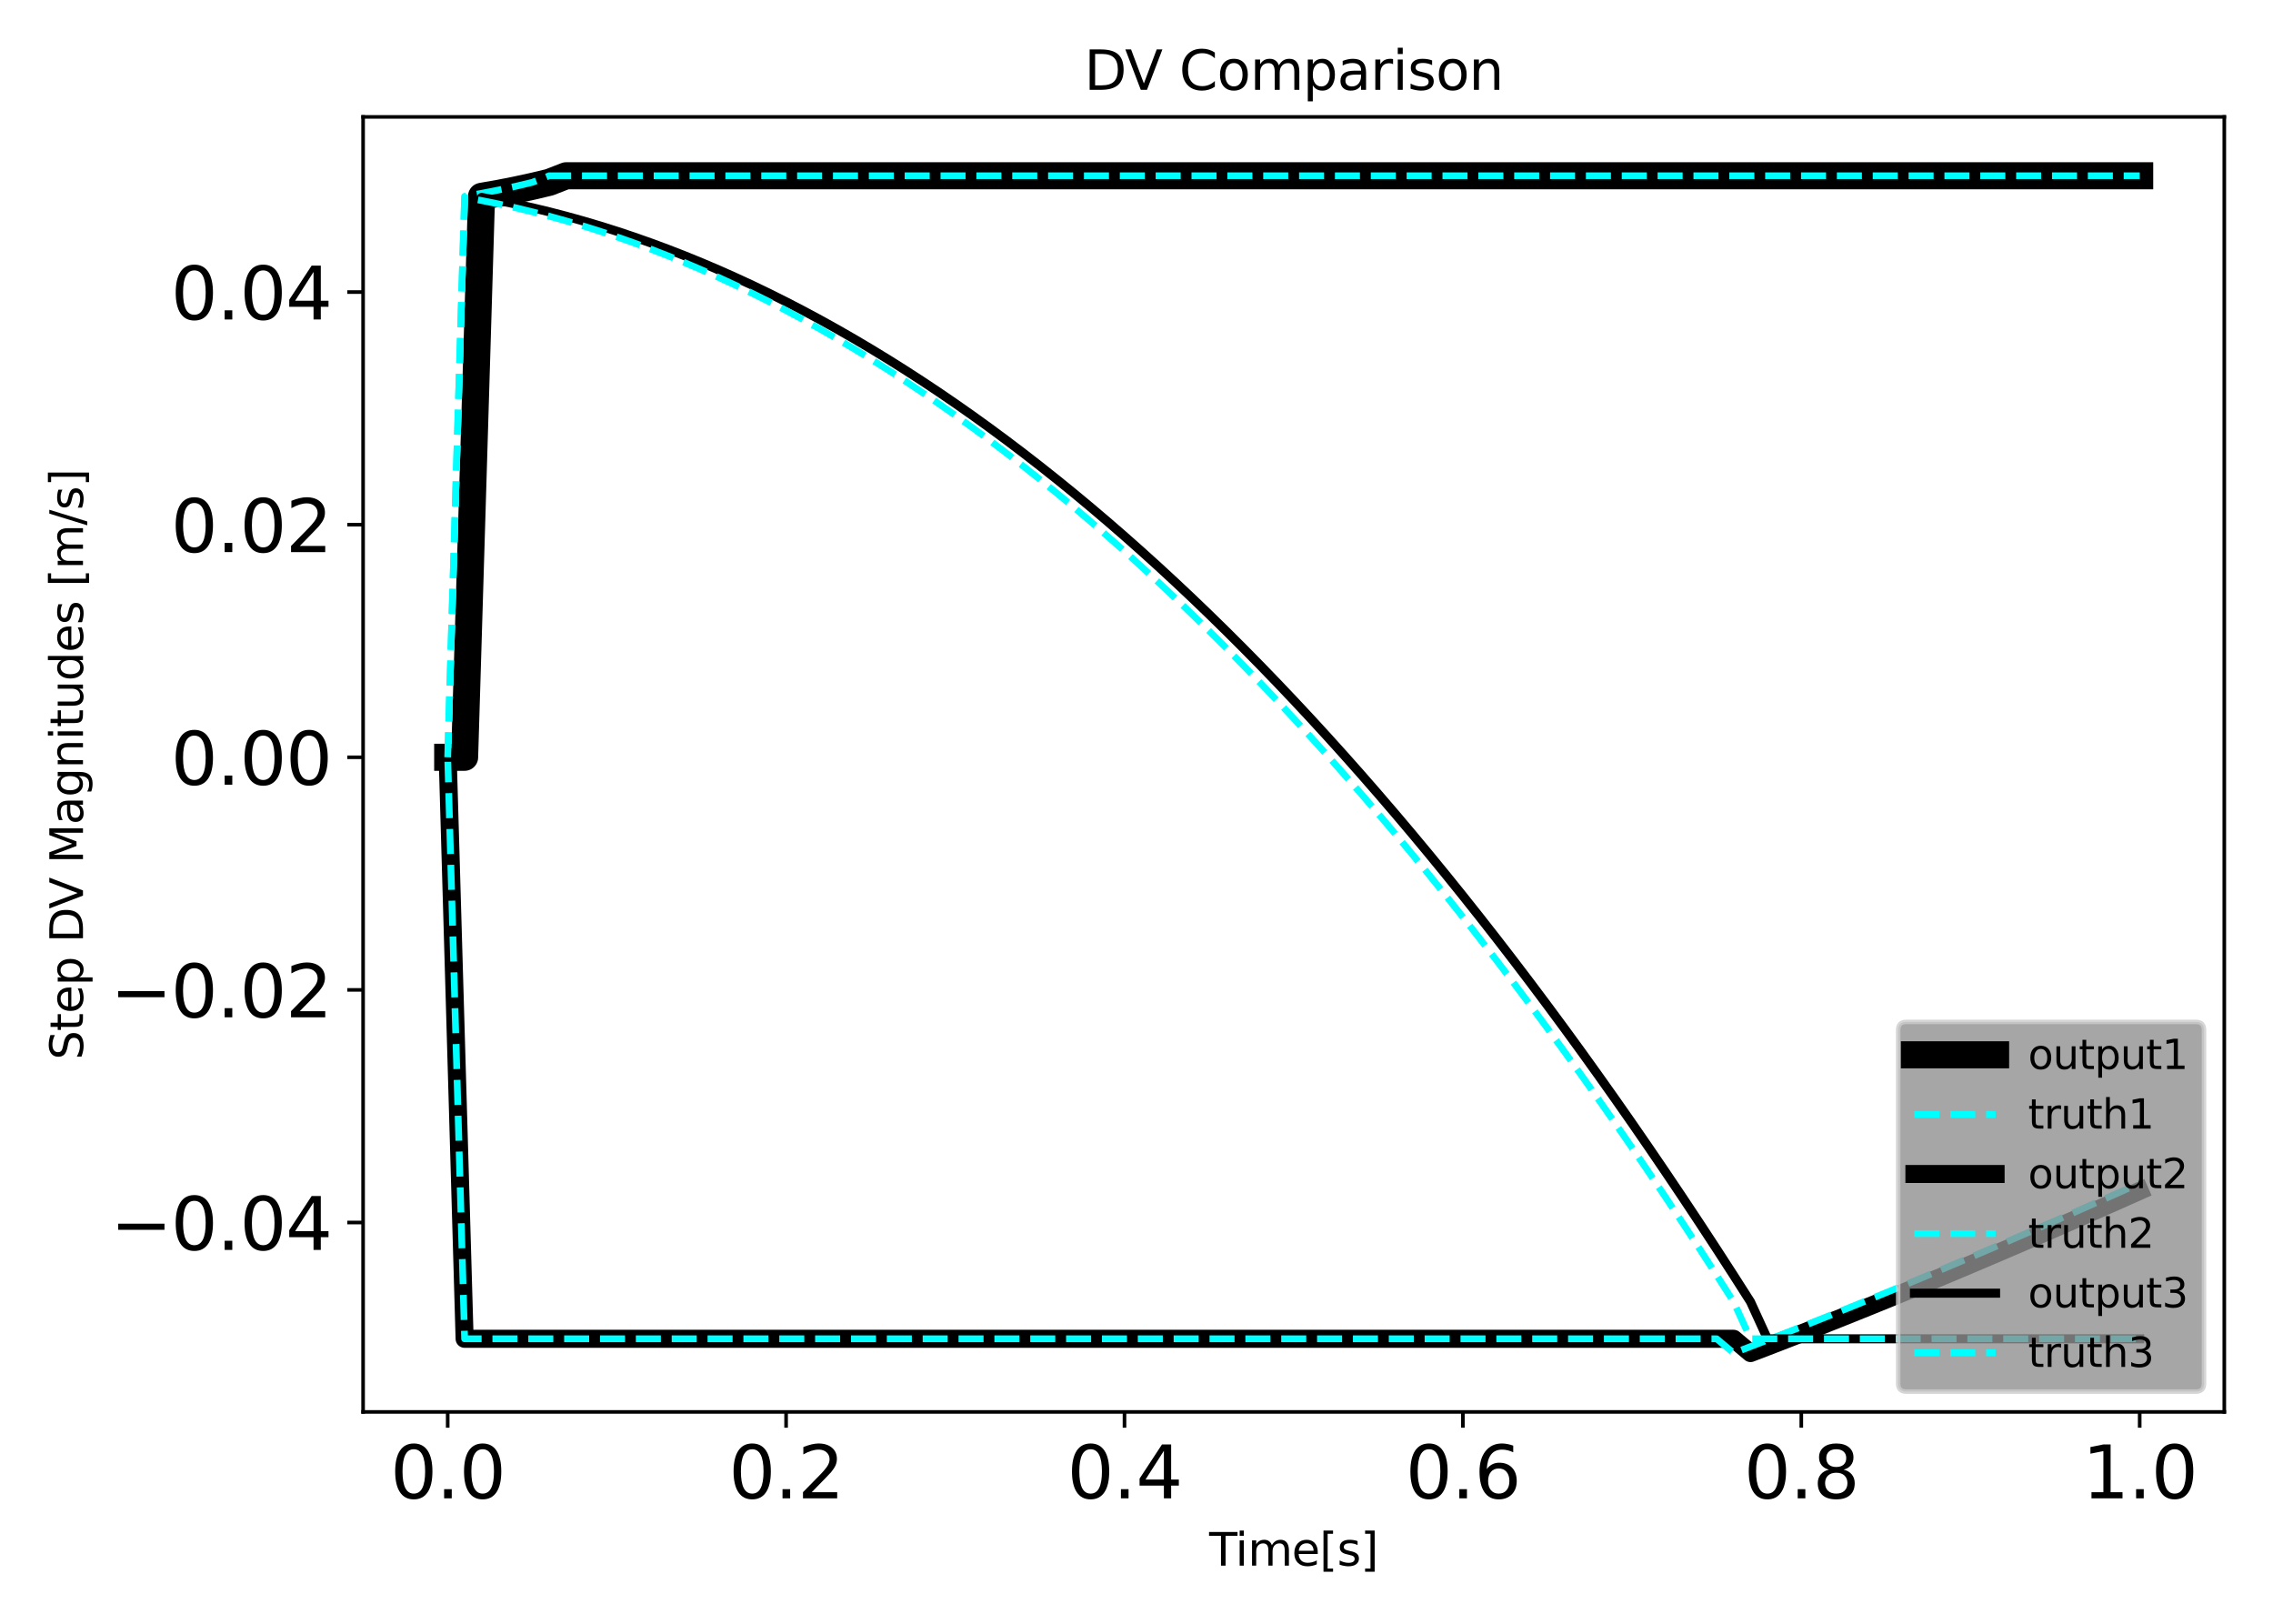 <?xml version="1.0" encoding="utf-8" standalone="no"?>
<!DOCTYPE svg PUBLIC "-//W3C//DTD SVG 1.1//EN"
  "http://www.w3.org/Graphics/SVG/1.1/DTD/svg11.dtd">
<svg xmlns:xlink="http://www.w3.org/1999/xlink" width="504pt" height="360pt" viewBox="0 0 504 360" xmlns="http://www.w3.org/2000/svg" version="1.1">
 <defs>
  <style type="text/css">*{stroke-linejoin: round; stroke-linecap: butt}</style>
 </defs>
 <g id="figure_1">
  <g id="patch_1">
   <path d="M 0 360 
L 504 360 
L 504 0 
L 0 0 
L 0 360 
z
" style="fill: none"/>
  </g>
  <g id="axes_1">
   <g id="patch_2">
    <path d="M 80.511 313.037 
L 493.2 313.037 
L 493.2 25.918 
L 80.511 25.918 
L 80.511 313.037 
z
" style="fill: none"/>
   </g>
   <g id="matplotlib.axis_1">
    <g id="xtick_1">
     <g id="line2d_1">
      <defs>
       <path id="m554e8d3e9f" d="M 0 0 
L 0 3.5 
" style="stroke: #000000; stroke-width: 0.8"/>
      </defs>
      <g>
       <use xlink:href="#m554e8d3e9f" x="99.269" y="313.037" style="stroke: #000000; stroke-width: 0.8"/>
      </g>
     </g>
     <g id="text_1">
      <!-- 0.0 -->
      <g transform="translate(86.547 332.194) scale(0.16 -0.16)">
       <defs>
        <path id="DejaVuSans-30" d="M 2034 4250 
Q 1547 4250 1301 3770 
Q 1056 3291 1056 2328 
Q 1056 1369 1301 889 
Q 1547 409 2034 409 
Q 2525 409 2770 889 
Q 3016 1369 3016 2328 
Q 3016 3291 2770 3770 
Q 2525 4250 2034 4250 
z
M 2034 4750 
Q 2819 4750 3233 4129 
Q 3647 3509 3647 2328 
Q 3647 1150 3233 529 
Q 2819 -91 2034 -91 
Q 1250 -91 836 529 
Q 422 1150 422 2328 
Q 422 3509 836 4129 
Q 1250 4750 2034 4750 
z
" transform="scale(0.016)"/>
        <path id="DejaVuSans-2e" d="M 684 794 
L 1344 794 
L 1344 0 
L 684 0 
L 684 794 
z
" transform="scale(0.016)"/>
       </defs>
       <use xlink:href="#DejaVuSans-30"/>
       <use xlink:href="#DejaVuSans-2e" x="63.623"/>
       <use xlink:href="#DejaVuSans-30" x="95.41"/>
      </g>
     </g>
    </g>
    <g id="xtick_2">
     <g id="line2d_2">
      <g>
       <use xlink:href="#m554e8d3e9f" x="174.304" y="313.037" style="stroke: #000000; stroke-width: 0.8"/>
      </g>
     </g>
     <g id="text_2">
      <!-- 0.2 -->
      <g transform="translate(161.581 332.194) scale(0.16 -0.16)">
       <defs>
        <path id="DejaVuSans-32" d="M 1228 531 
L 3431 531 
L 3431 0 
L 469 0 
L 469 531 
Q 828 903 1448 1529 
Q 2069 2156 2228 2338 
Q 2531 2678 2651 2914 
Q 2772 3150 2772 3378 
Q 2772 3750 2511 3984 
Q 2250 4219 1831 4219 
Q 1534 4219 1204 4116 
Q 875 4013 500 3803 
L 500 4441 
Q 881 4594 1212 4672 
Q 1544 4750 1819 4750 
Q 2544 4750 2975 4387 
Q 3406 4025 3406 3419 
Q 3406 3131 3298 2873 
Q 3191 2616 2906 2266 
Q 2828 2175 2409 1742 
Q 1991 1309 1228 531 
z
" transform="scale(0.016)"/>
       </defs>
       <use xlink:href="#DejaVuSans-30"/>
       <use xlink:href="#DejaVuSans-2e" x="63.623"/>
       <use xlink:href="#DejaVuSans-32" x="95.41"/>
      </g>
     </g>
    </g>
    <g id="xtick_3">
     <g id="line2d_3">
      <g>
       <use xlink:href="#m554e8d3e9f" x="249.338" y="313.037" style="stroke: #000000; stroke-width: 0.8"/>
      </g>
     </g>
     <g id="text_3">
      <!-- 0.4 -->
      <g transform="translate(236.616 332.194) scale(0.16 -0.16)">
       <defs>
        <path id="DejaVuSans-34" d="M 2419 4116 
L 825 1625 
L 2419 1625 
L 2419 4116 
z
M 2253 4666 
L 3047 4666 
L 3047 1625 
L 3713 1625 
L 3713 1100 
L 3047 1100 
L 3047 0 
L 2419 0 
L 2419 1100 
L 313 1100 
L 313 1709 
L 2253 4666 
z
" transform="scale(0.016)"/>
       </defs>
       <use xlink:href="#DejaVuSans-30"/>
       <use xlink:href="#DejaVuSans-2e" x="63.623"/>
       <use xlink:href="#DejaVuSans-34" x="95.41"/>
      </g>
     </g>
    </g>
    <g id="xtick_4">
     <g id="line2d_4">
      <g>
       <use xlink:href="#m554e8d3e9f" x="324.373" y="313.037" style="stroke: #000000; stroke-width: 0.8"/>
      </g>
     </g>
     <g id="text_4">
      <!-- 0.6 -->
      <g transform="translate(311.65 332.194) scale(0.16 -0.16)">
       <defs>
        <path id="DejaVuSans-36" d="M 2113 2584 
Q 1688 2584 1439 2293 
Q 1191 2003 1191 1497 
Q 1191 994 1439 701 
Q 1688 409 2113 409 
Q 2538 409 2786 701 
Q 3034 994 3034 1497 
Q 3034 2003 2786 2293 
Q 2538 2584 2113 2584 
z
M 3366 4563 
L 3366 3988 
Q 3128 4100 2886 4159 
Q 2644 4219 2406 4219 
Q 1781 4219 1451 3797 
Q 1122 3375 1075 2522 
Q 1259 2794 1537 2939 
Q 1816 3084 2150 3084 
Q 2853 3084 3261 2657 
Q 3669 2231 3669 1497 
Q 3669 778 3244 343 
Q 2819 -91 2113 -91 
Q 1303 -91 875 529 
Q 447 1150 447 2328 
Q 447 3434 972 4092 
Q 1497 4750 2381 4750 
Q 2619 4750 2861 4703 
Q 3103 4656 3366 4563 
z
" transform="scale(0.016)"/>
       </defs>
       <use xlink:href="#DejaVuSans-30"/>
       <use xlink:href="#DejaVuSans-2e" x="63.623"/>
       <use xlink:href="#DejaVuSans-36" x="95.41"/>
      </g>
     </g>
    </g>
    <g id="xtick_5">
     <g id="line2d_5">
      <g>
       <use xlink:href="#m554e8d3e9f" x="399.407" y="313.037" style="stroke: #000000; stroke-width: 0.8"/>
      </g>
     </g>
     <g id="text_5">
      <!-- 0.8 -->
      <g transform="translate(386.684 332.194) scale(0.16 -0.16)">
       <defs>
        <path id="DejaVuSans-38" d="M 2034 2216 
Q 1584 2216 1326 1975 
Q 1069 1734 1069 1313 
Q 1069 891 1326 650 
Q 1584 409 2034 409 
Q 2484 409 2743 651 
Q 3003 894 3003 1313 
Q 3003 1734 2745 1975 
Q 2488 2216 2034 2216 
z
M 1403 2484 
Q 997 2584 770 2862 
Q 544 3141 544 3541 
Q 544 4100 942 4425 
Q 1341 4750 2034 4750 
Q 2731 4750 3128 4425 
Q 3525 4100 3525 3541 
Q 3525 3141 3298 2862 
Q 3072 2584 2669 2484 
Q 3125 2378 3379 2068 
Q 3634 1759 3634 1313 
Q 3634 634 3220 271 
Q 2806 -91 2034 -91 
Q 1263 -91 848 271 
Q 434 634 434 1313 
Q 434 1759 690 2068 
Q 947 2378 1403 2484 
z
M 1172 3481 
Q 1172 3119 1398 2916 
Q 1625 2713 2034 2713 
Q 2441 2713 2670 2916 
Q 2900 3119 2900 3481 
Q 2900 3844 2670 4047 
Q 2441 4250 2034 4250 
Q 1625 4250 1398 4047 
Q 1172 3844 1172 3481 
z
" transform="scale(0.016)"/>
       </defs>
       <use xlink:href="#DejaVuSans-30"/>
       <use xlink:href="#DejaVuSans-2e" x="63.623"/>
       <use xlink:href="#DejaVuSans-38" x="95.41"/>
      </g>
     </g>
    </g>
    <g id="xtick_6">
     <g id="line2d_6">
      <g>
       <use xlink:href="#m554e8d3e9f" x="474.441" y="313.037" style="stroke: #000000; stroke-width: 0.8"/>
      </g>
     </g>
     <g id="text_6">
      <!-- 1.0 -->
      <g transform="translate(461.719 332.194) scale(0.16 -0.16)">
       <defs>
        <path id="DejaVuSans-31" d="M 794 531 
L 1825 531 
L 1825 4091 
L 703 3866 
L 703 4441 
L 1819 4666 
L 2450 4666 
L 2450 531 
L 3481 531 
L 3481 0 
L 794 0 
L 794 531 
z
" transform="scale(0.016)"/>
       </defs>
       <use xlink:href="#DejaVuSans-31"/>
       <use xlink:href="#DejaVuSans-2e" x="63.623"/>
       <use xlink:href="#DejaVuSans-30" x="95.41"/>
      </g>
     </g>
    </g>
    <g id="text_7">
     <!-- Time[s] -->
     <g transform="translate(268.115 347.12) scale(0.1 -0.1)">
      <defs>
       <path id="DejaVuSans-54" d="M -19 4666 
L 3928 4666 
L 3928 4134 
L 2272 4134 
L 2272 0 
L 1638 0 
L 1638 4134 
L -19 4134 
L -19 4666 
z
" transform="scale(0.016)"/>
       <path id="DejaVuSans-69" d="M 603 3500 
L 1178 3500 
L 1178 0 
L 603 0 
L 603 3500 
z
M 603 4863 
L 1178 4863 
L 1178 4134 
L 603 4134 
L 603 4863 
z
" transform="scale(0.016)"/>
       <path id="DejaVuSans-6d" d="M 3328 2828 
Q 3544 3216 3844 3400 
Q 4144 3584 4550 3584 
Q 5097 3584 5394 3201 
Q 5691 2819 5691 2113 
L 5691 0 
L 5113 0 
L 5113 2094 
Q 5113 2597 4934 2840 
Q 4756 3084 4391 3084 
Q 3944 3084 3684 2787 
Q 3425 2491 3425 1978 
L 3425 0 
L 2847 0 
L 2847 2094 
Q 2847 2600 2669 2842 
Q 2491 3084 2119 3084 
Q 1678 3084 1418 2786 
Q 1159 2488 1159 1978 
L 1159 0 
L 581 0 
L 581 3500 
L 1159 3500 
L 1159 2956 
Q 1356 3278 1631 3431 
Q 1906 3584 2284 3584 
Q 2666 3584 2933 3390 
Q 3200 3197 3328 2828 
z
" transform="scale(0.016)"/>
       <path id="DejaVuSans-65" d="M 3597 1894 
L 3597 1613 
L 953 1613 
Q 991 1019 1311 708 
Q 1631 397 2203 397 
Q 2534 397 2845 478 
Q 3156 559 3463 722 
L 3463 178 
Q 3153 47 2828 -22 
Q 2503 -91 2169 -91 
Q 1331 -91 842 396 
Q 353 884 353 1716 
Q 353 2575 817 3079 
Q 1281 3584 2069 3584 
Q 2775 3584 3186 3129 
Q 3597 2675 3597 1894 
z
M 3022 2063 
Q 3016 2534 2758 2815 
Q 2500 3097 2075 3097 
Q 1594 3097 1305 2825 
Q 1016 2553 972 2059 
L 3022 2063 
z
" transform="scale(0.016)"/>
       <path id="DejaVuSans-5b" d="M 550 4863 
L 1875 4863 
L 1875 4416 
L 1125 4416 
L 1125 -397 
L 1875 -397 
L 1875 -844 
L 550 -844 
L 550 4863 
z
" transform="scale(0.016)"/>
       <path id="DejaVuSans-73" d="M 2834 3397 
L 2834 2853 
Q 2591 2978 2328 3040 
Q 2066 3103 1784 3103 
Q 1356 3103 1142 2972 
Q 928 2841 928 2578 
Q 928 2378 1081 2264 
Q 1234 2150 1697 2047 
L 1894 2003 
Q 2506 1872 2764 1633 
Q 3022 1394 3022 966 
Q 3022 478 2636 193 
Q 2250 -91 1575 -91 
Q 1294 -91 989 -36 
Q 684 19 347 128 
L 347 722 
Q 666 556 975 473 
Q 1284 391 1588 391 
Q 1994 391 2212 530 
Q 2431 669 2431 922 
Q 2431 1156 2273 1281 
Q 2116 1406 1581 1522 
L 1381 1569 
Q 847 1681 609 1914 
Q 372 2147 372 2553 
Q 372 3047 722 3315 
Q 1072 3584 1716 3584 
Q 2034 3584 2315 3537 
Q 2597 3491 2834 3397 
z
" transform="scale(0.016)"/>
       <path id="DejaVuSans-5d" d="M 1947 4863 
L 1947 -844 
L 622 -844 
L 622 -397 
L 1369 -397 
L 1369 4416 
L 622 4416 
L 622 4863 
L 1947 4863 
z
" transform="scale(0.016)"/>
      </defs>
      <use xlink:href="#DejaVuSans-54"/>
      <use xlink:href="#DejaVuSans-69" x="57.959"/>
      <use xlink:href="#DejaVuSans-6d" x="85.742"/>
      <use xlink:href="#DejaVuSans-65" x="183.154"/>
      <use xlink:href="#DejaVuSans-5b" x="244.678"/>
      <use xlink:href="#DejaVuSans-73" x="283.691"/>
      <use xlink:href="#DejaVuSans-5d" x="335.791"/>
     </g>
    </g>
   </g>
   <g id="matplotlib.axis_2">
    <g id="ytick_1">
     <g id="line2d_7">
      <defs>
       <path id="m761dee04df" d="M 0 0 
L -3.5 0 
" style="stroke: #000000; stroke-width: 0.8"/>
      </defs>
      <g>
       <use xlink:href="#m761dee04df" x="80.511" y="271.041" style="stroke: #000000; stroke-width: 0.8"/>
      </g>
     </g>
     <g id="text_8">
      <!-- −0.04 -->
      <g transform="translate(24.478 277.119) scale(0.16 -0.16)">
       <defs>
        <path id="DejaVuSans-2212" d="M 678 2272 
L 4684 2272 
L 4684 1741 
L 678 1741 
L 678 2272 
z
" transform="scale(0.016)"/>
       </defs>
       <use xlink:href="#DejaVuSans-2212"/>
       <use xlink:href="#DejaVuSans-30" x="83.789"/>
       <use xlink:href="#DejaVuSans-2e" x="147.412"/>
       <use xlink:href="#DejaVuSans-30" x="179.199"/>
       <use xlink:href="#DejaVuSans-34" x="242.822"/>
      </g>
     </g>
    </g>
    <g id="ytick_2">
     <g id="line2d_8">
      <g>
       <use xlink:href="#m761dee04df" x="80.511" y="219.469" style="stroke: #000000; stroke-width: 0.8"/>
      </g>
     </g>
     <g id="text_9">
      <!-- −0.02 -->
      <g transform="translate(24.478 225.548) scale(0.16 -0.16)">
       <use xlink:href="#DejaVuSans-2212"/>
       <use xlink:href="#DejaVuSans-30" x="83.789"/>
       <use xlink:href="#DejaVuSans-2e" x="147.412"/>
       <use xlink:href="#DejaVuSans-30" x="179.199"/>
       <use xlink:href="#DejaVuSans-32" x="242.822"/>
      </g>
     </g>
    </g>
    <g id="ytick_3">
     <g id="line2d_9">
      <g>
       <use xlink:href="#m761dee04df" x="80.511" y="167.898" style="stroke: #000000; stroke-width: 0.8"/>
      </g>
     </g>
     <g id="text_10">
      <!-- 0.00 -->
      <g transform="translate(37.886 173.976) scale(0.16 -0.16)">
       <use xlink:href="#DejaVuSans-30"/>
       <use xlink:href="#DejaVuSans-2e" x="63.623"/>
       <use xlink:href="#DejaVuSans-30" x="95.41"/>
       <use xlink:href="#DejaVuSans-30" x="159.033"/>
      </g>
     </g>
    </g>
    <g id="ytick_4">
     <g id="line2d_10">
      <g>
       <use xlink:href="#m761dee04df" x="80.511" y="116.326" style="stroke: #000000; stroke-width: 0.8"/>
      </g>
     </g>
     <g id="text_11">
      <!-- 0.02 -->
      <g transform="translate(37.886 122.405) scale(0.16 -0.16)">
       <use xlink:href="#DejaVuSans-30"/>
       <use xlink:href="#DejaVuSans-2e" x="63.623"/>
       <use xlink:href="#DejaVuSans-30" x="95.41"/>
       <use xlink:href="#DejaVuSans-32" x="159.033"/>
      </g>
     </g>
    </g>
    <g id="ytick_5">
     <g id="line2d_11">
      <g>
       <use xlink:href="#m761dee04df" x="80.511" y="64.755" style="stroke: #000000; stroke-width: 0.8"/>
      </g>
     </g>
     <g id="text_12">
      <!-- 0.04 -->
      <g transform="translate(37.886 70.833) scale(0.16 -0.16)">
       <use xlink:href="#DejaVuSans-30"/>
       <use xlink:href="#DejaVuSans-2e" x="63.623"/>
       <use xlink:href="#DejaVuSans-30" x="95.41"/>
       <use xlink:href="#DejaVuSans-34" x="159.033"/>
      </g>
     </g>
    </g>
    <g id="text_13">
     <!-- Step DV Magnitudes [m/s] -->
     <g transform="translate(18.398 234.968) rotate(-90) scale(0.1 -0.1)">
      <defs>
       <path id="DejaVuSans-53" d="M 3425 4513 
L 3425 3897 
Q 3066 4069 2747 4153 
Q 2428 4238 2131 4238 
Q 1616 4238 1336 4038 
Q 1056 3838 1056 3469 
Q 1056 3159 1242 3001 
Q 1428 2844 1947 2747 
L 2328 2669 
Q 3034 2534 3370 2195 
Q 3706 1856 3706 1288 
Q 3706 609 3251 259 
Q 2797 -91 1919 -91 
Q 1588 -91 1214 -16 
Q 841 59 441 206 
L 441 856 
Q 825 641 1194 531 
Q 1563 422 1919 422 
Q 2459 422 2753 634 
Q 3047 847 3047 1241 
Q 3047 1584 2836 1778 
Q 2625 1972 2144 2069 
L 1759 2144 
Q 1053 2284 737 2584 
Q 422 2884 422 3419 
Q 422 4038 858 4394 
Q 1294 4750 2059 4750 
Q 2388 4750 2728 4690 
Q 3069 4631 3425 4513 
z
" transform="scale(0.016)"/>
       <path id="DejaVuSans-74" d="M 1172 4494 
L 1172 3500 
L 2356 3500 
L 2356 3053 
L 1172 3053 
L 1172 1153 
Q 1172 725 1289 603 
Q 1406 481 1766 481 
L 2356 481 
L 2356 0 
L 1766 0 
Q 1100 0 847 248 
Q 594 497 594 1153 
L 594 3053 
L 172 3053 
L 172 3500 
L 594 3500 
L 594 4494 
L 1172 4494 
z
" transform="scale(0.016)"/>
       <path id="DejaVuSans-70" d="M 1159 525 
L 1159 -1331 
L 581 -1331 
L 581 3500 
L 1159 3500 
L 1159 2969 
Q 1341 3281 1617 3432 
Q 1894 3584 2278 3584 
Q 2916 3584 3314 3078 
Q 3713 2572 3713 1747 
Q 3713 922 3314 415 
Q 2916 -91 2278 -91 
Q 1894 -91 1617 61 
Q 1341 213 1159 525 
z
M 3116 1747 
Q 3116 2381 2855 2742 
Q 2594 3103 2138 3103 
Q 1681 3103 1420 2742 
Q 1159 2381 1159 1747 
Q 1159 1113 1420 752 
Q 1681 391 2138 391 
Q 2594 391 2855 752 
Q 3116 1113 3116 1747 
z
" transform="scale(0.016)"/>
       <path id="DejaVuSans-20" transform="scale(0.016)"/>
       <path id="DejaVuSans-44" d="M 1259 4147 
L 1259 519 
L 2022 519 
Q 2988 519 3436 956 
Q 3884 1394 3884 2338 
Q 3884 3275 3436 3711 
Q 2988 4147 2022 4147 
L 1259 4147 
z
M 628 4666 
L 1925 4666 
Q 3281 4666 3915 4102 
Q 4550 3538 4550 2338 
Q 4550 1131 3912 565 
Q 3275 0 1925 0 
L 628 0 
L 628 4666 
z
" transform="scale(0.016)"/>
       <path id="DejaVuSans-56" d="M 1831 0 
L 50 4666 
L 709 4666 
L 2188 738 
L 3669 4666 
L 4325 4666 
L 2547 0 
L 1831 0 
z
" transform="scale(0.016)"/>
       <path id="DejaVuSans-4d" d="M 628 4666 
L 1569 4666 
L 2759 1491 
L 3956 4666 
L 4897 4666 
L 4897 0 
L 4281 0 
L 4281 4097 
L 3078 897 
L 2444 897 
L 1241 4097 
L 1241 0 
L 628 0 
L 628 4666 
z
" transform="scale(0.016)"/>
       <path id="DejaVuSans-61" d="M 2194 1759 
Q 1497 1759 1228 1600 
Q 959 1441 959 1056 
Q 959 750 1161 570 
Q 1363 391 1709 391 
Q 2188 391 2477 730 
Q 2766 1069 2766 1631 
L 2766 1759 
L 2194 1759 
z
M 3341 1997 
L 3341 0 
L 2766 0 
L 2766 531 
Q 2569 213 2275 61 
Q 1981 -91 1556 -91 
Q 1019 -91 701 211 
Q 384 513 384 1019 
Q 384 1609 779 1909 
Q 1175 2209 1959 2209 
L 2766 2209 
L 2766 2266 
Q 2766 2663 2505 2880 
Q 2244 3097 1772 3097 
Q 1472 3097 1187 3025 
Q 903 2953 641 2809 
L 641 3341 
Q 956 3463 1253 3523 
Q 1550 3584 1831 3584 
Q 2591 3584 2966 3190 
Q 3341 2797 3341 1997 
z
" transform="scale(0.016)"/>
       <path id="DejaVuSans-67" d="M 2906 1791 
Q 2906 2416 2648 2759 
Q 2391 3103 1925 3103 
Q 1463 3103 1205 2759 
Q 947 2416 947 1791 
Q 947 1169 1205 825 
Q 1463 481 1925 481 
Q 2391 481 2648 825 
Q 2906 1169 2906 1791 
z
M 3481 434 
Q 3481 -459 3084 -895 
Q 2688 -1331 1869 -1331 
Q 1566 -1331 1297 -1286 
Q 1028 -1241 775 -1147 
L 775 -588 
Q 1028 -725 1275 -790 
Q 1522 -856 1778 -856 
Q 2344 -856 2625 -561 
Q 2906 -266 2906 331 
L 2906 616 
Q 2728 306 2450 153 
Q 2172 0 1784 0 
Q 1141 0 747 490 
Q 353 981 353 1791 
Q 353 2603 747 3093 
Q 1141 3584 1784 3584 
Q 2172 3584 2450 3431 
Q 2728 3278 2906 2969 
L 2906 3500 
L 3481 3500 
L 3481 434 
z
" transform="scale(0.016)"/>
       <path id="DejaVuSans-6e" d="M 3513 2113 
L 3513 0 
L 2938 0 
L 2938 2094 
Q 2938 2591 2744 2837 
Q 2550 3084 2163 3084 
Q 1697 3084 1428 2787 
Q 1159 2491 1159 1978 
L 1159 0 
L 581 0 
L 581 3500 
L 1159 3500 
L 1159 2956 
Q 1366 3272 1645 3428 
Q 1925 3584 2291 3584 
Q 2894 3584 3203 3211 
Q 3513 2838 3513 2113 
z
" transform="scale(0.016)"/>
       <path id="DejaVuSans-75" d="M 544 1381 
L 544 3500 
L 1119 3500 
L 1119 1403 
Q 1119 906 1312 657 
Q 1506 409 1894 409 
Q 2359 409 2629 706 
Q 2900 1003 2900 1516 
L 2900 3500 
L 3475 3500 
L 3475 0 
L 2900 0 
L 2900 538 
Q 2691 219 2414 64 
Q 2138 -91 1772 -91 
Q 1169 -91 856 284 
Q 544 659 544 1381 
z
M 1991 3584 
L 1991 3584 
z
" transform="scale(0.016)"/>
       <path id="DejaVuSans-64" d="M 2906 2969 
L 2906 4863 
L 3481 4863 
L 3481 0 
L 2906 0 
L 2906 525 
Q 2725 213 2448 61 
Q 2172 -91 1784 -91 
Q 1150 -91 751 415 
Q 353 922 353 1747 
Q 353 2572 751 3078 
Q 1150 3584 1784 3584 
Q 2172 3584 2448 3432 
Q 2725 3281 2906 2969 
z
M 947 1747 
Q 947 1113 1208 752 
Q 1469 391 1925 391 
Q 2381 391 2643 752 
Q 2906 1113 2906 1747 
Q 2906 2381 2643 2742 
Q 2381 3103 1925 3103 
Q 1469 3103 1208 2742 
Q 947 2381 947 1747 
z
" transform="scale(0.016)"/>
       <path id="DejaVuSans-2f" d="M 1625 4666 
L 2156 4666 
L 531 -594 
L 0 -594 
L 1625 4666 
z
" transform="scale(0.016)"/>
      </defs>
      <use xlink:href="#DejaVuSans-53"/>
      <use xlink:href="#DejaVuSans-74" x="63.477"/>
      <use xlink:href="#DejaVuSans-65" x="102.686"/>
      <use xlink:href="#DejaVuSans-70" x="164.209"/>
      <use xlink:href="#DejaVuSans-20" x="227.686"/>
      <use xlink:href="#DejaVuSans-44" x="259.473"/>
      <use xlink:href="#DejaVuSans-56" x="334.725"/>
      <use xlink:href="#DejaVuSans-20" x="403.133"/>
      <use xlink:href="#DejaVuSans-4d" x="434.92"/>
      <use xlink:href="#DejaVuSans-61" x="521.199"/>
      <use xlink:href="#DejaVuSans-67" x="582.479"/>
      <use xlink:href="#DejaVuSans-6e" x="645.955"/>
      <use xlink:href="#DejaVuSans-69" x="709.334"/>
      <use xlink:href="#DejaVuSans-74" x="737.117"/>
      <use xlink:href="#DejaVuSans-75" x="776.326"/>
      <use xlink:href="#DejaVuSans-64" x="839.705"/>
      <use xlink:href="#DejaVuSans-65" x="903.182"/>
      <use xlink:href="#DejaVuSans-73" x="964.705"/>
      <use xlink:href="#DejaVuSans-20" x="1016.805"/>
      <use xlink:href="#DejaVuSans-5b" x="1048.592"/>
      <use xlink:href="#DejaVuSans-6d" x="1087.605"/>
      <use xlink:href="#DejaVuSans-2f" x="1185.018"/>
      <use xlink:href="#DejaVuSans-73" x="1218.709"/>
      <use xlink:href="#DejaVuSans-5d" x="1270.809"/>
     </g>
    </g>
   </g>
   <g id="line2d_12">
    <path d="M 99.269 167.898 
L 103.021 167.898 
L 106.773 43.523 
L 110.524 42.866 
L 114.276 42.132 
L 118.028 41.319 
L 121.78 40.428 
L 125.531 38.969 
L 129.283 38.969 
L 133.035 38.969 
L 136.786 38.969 
L 140.538 38.969 
L 144.29 38.969 
L 148.042 38.969 
L 151.793 38.969 
L 155.545 38.969 
L 159.297 38.969 
L 163.048 38.969 
L 166.8 38.969 
L 170.552 38.969 
L 174.304 38.969 
L 178.055 38.969 
L 181.807 38.969 
L 185.559 38.969 
L 189.311 38.969 
L 193.062 38.969 
L 196.814 38.969 
L 200.566 38.969 
L 204.317 38.969 
L 208.069 38.969 
L 211.821 38.969 
L 215.573 38.969 
L 219.324 38.969 
L 223.076 38.969 
L 226.828 38.969 
L 230.579 38.969 
L 234.331 38.969 
L 238.083 38.969 
L 241.835 38.969 
L 245.586 38.969 
L 249.338 38.969 
L 253.09 38.969 
L 256.842 38.969 
L 260.593 38.969 
L 264.345 38.969 
L 268.097 38.969 
L 271.848 38.969 
L 275.6 38.969 
L 279.352 38.969 
L 283.104 38.969 
L 286.855 38.969 
L 290.607 38.969 
L 294.359 38.969 
L 298.11 38.969 
L 301.862 38.969 
L 305.614 38.969 
L 309.366 38.969 
L 313.117 38.969 
L 316.869 38.969 
L 320.621 38.969 
L 324.373 38.969 
L 328.124 38.969 
L 331.876 38.969 
L 335.628 38.969 
L 339.379 38.969 
L 343.131 38.969 
L 346.883 38.969 
L 350.635 38.969 
L 354.386 38.969 
L 358.138 38.969 
L 361.89 38.969 
L 365.641 38.969 
L 369.393 38.969 
L 373.145 38.969 
L 376.897 38.969 
L 380.648 38.969 
L 384.4 38.969 
L 388.152 38.969 
L 391.904 38.969 
L 395.655 38.969 
L 399.407 38.969 
L 403.159 38.969 
L 406.91 38.969 
L 410.662 38.969 
L 414.414 38.969 
L 418.166 38.969 
L 421.917 38.969 
L 425.669 38.969 
L 429.421 38.969 
L 433.172 38.969 
L 436.924 38.969 
L 440.676 38.969 
L 444.428 38.969 
L 448.179 38.969 
L 451.931 38.969 
L 455.683 38.969 
L 459.435 38.969 
L 463.186 38.969 
L 466.938 38.969 
L 470.69 38.969 
L 474.441 38.969 
" clip-path="url(#pefb507274d)" style="fill: none; stroke: #000000; stroke-width: 6; stroke-linecap: square"/>
   </g>
   <g id="line2d_13">
    <path d="M 99.269 167.898 
L 103.021 43.523 
L 106.773 42.866 
L 110.524 42.132 
L 114.276 41.319 
L 118.028 40.428 
L 121.78 38.969 
L 125.531 38.969 
L 129.283 38.969 
L 133.035 38.969 
L 136.786 38.969 
L 140.538 38.969 
L 144.29 38.969 
L 148.042 38.969 
L 151.793 38.969 
L 155.545 38.969 
L 159.297 38.969 
L 163.048 38.969 
L 166.8 38.969 
L 170.552 38.969 
L 174.304 38.969 
L 178.055 38.969 
L 181.807 38.969 
L 185.559 38.969 
L 189.311 38.969 
L 193.062 38.969 
L 196.814 38.969 
L 200.566 38.969 
L 204.317 38.969 
L 208.069 38.969 
L 211.821 38.969 
L 215.573 38.969 
L 219.324 38.969 
L 223.076 38.969 
L 226.828 38.969 
L 230.579 38.969 
L 234.331 38.969 
L 238.083 38.969 
L 241.835 38.969 
L 245.586 38.969 
L 249.338 38.969 
L 253.09 38.969 
L 256.842 38.969 
L 260.593 38.969 
L 264.345 38.969 
L 268.097 38.969 
L 271.848 38.969 
L 275.6 38.969 
L 279.352 38.969 
L 283.104 38.969 
L 286.855 38.969 
L 290.607 38.969 
L 294.359 38.969 
L 298.11 38.969 
L 301.862 38.969 
L 305.614 38.969 
L 309.366 38.969 
L 313.117 38.969 
L 316.869 38.969 
L 320.621 38.969 
L 324.373 38.969 
L 328.124 38.969 
L 331.876 38.969 
L 335.628 38.969 
L 339.379 38.969 
L 343.131 38.969 
L 346.883 38.969 
L 350.635 38.969 
L 354.386 38.969 
L 358.138 38.969 
L 361.89 38.969 
L 365.641 38.969 
L 369.393 38.969 
L 373.145 38.969 
L 376.897 38.969 
L 380.648 38.969 
L 384.4 38.969 
L 388.152 38.969 
L 391.904 38.969 
L 395.655 38.969 
L 399.407 38.969 
L 403.159 38.969 
L 406.91 38.969 
L 410.662 38.969 
L 414.414 38.969 
L 418.166 38.969 
L 421.917 38.969 
L 425.669 38.969 
L 429.421 38.969 
L 433.172 38.969 
L 436.924 38.969 
L 440.676 38.969 
L 444.428 38.969 
L 448.179 38.969 
L 451.931 38.969 
L 455.683 38.969 
L 459.435 38.969 
L 463.186 38.969 
L 466.938 38.969 
L 470.69 38.969 
L 474.441 38.969 
" clip-path="url(#pefb507274d)" style="fill: none; stroke-dasharray: 5.55,2.4; stroke-dashoffset: 0; stroke: #00ffff; stroke-width: 1.5"/>
   </g>
   <g id="line2d_14">
    <path d="M 99.269 167.898 
L 103.021 296.826 
L 106.773 296.826 
L 110.524 296.826 
L 114.276 296.826 
L 118.028 296.826 
L 121.78 296.826 
L 125.531 296.826 
L 129.283 296.826 
L 133.035 296.826 
L 136.786 296.826 
L 140.538 296.826 
L 144.29 296.826 
L 148.042 296.826 
L 151.793 296.826 
L 155.545 296.826 
L 159.297 296.826 
L 163.048 296.826 
L 166.8 296.826 
L 170.552 296.826 
L 174.304 296.826 
L 178.055 296.826 
L 181.807 296.826 
L 185.559 296.826 
L 189.311 296.826 
L 193.062 296.826 
L 196.814 296.826 
L 200.566 296.826 
L 204.317 296.826 
L 208.069 296.826 
L 211.821 296.826 
L 215.573 296.826 
L 219.324 296.826 
L 223.076 296.826 
L 226.828 296.826 
L 230.579 296.826 
L 234.331 296.826 
L 238.083 296.826 
L 241.835 296.826 
L 245.586 296.826 
L 249.338 296.826 
L 253.09 296.826 
L 256.842 296.826 
L 260.593 296.826 
L 264.345 296.826 
L 268.097 296.826 
L 271.848 296.826 
L 275.6 296.826 
L 279.352 296.826 
L 283.104 296.826 
L 286.855 296.826 
L 290.607 296.826 
L 294.359 296.826 
L 298.11 296.826 
L 301.862 296.826 
L 305.614 296.826 
L 309.366 296.826 
L 313.117 296.826 
L 316.869 296.826 
L 320.621 296.826 
L 324.373 296.826 
L 328.124 296.826 
L 331.876 296.826 
L 335.628 296.826 
L 339.379 296.826 
L 343.131 296.826 
L 346.883 296.826 
L 350.635 296.826 
L 354.386 296.826 
L 358.138 296.826 
L 361.89 296.826 
L 365.641 296.826 
L 369.393 296.826 
L 373.145 296.826 
L 376.897 296.826 
L 380.648 296.826 
L 384.4 296.826 
L 388.152 299.986 
L 391.904 298.552 
L 395.655 297.104 
L 399.407 295.643 
L 403.159 294.169 
L 406.91 292.682 
L 410.662 291.182 
L 414.414 289.67 
L 418.166 288.146 
L 421.917 286.61 
L 425.669 285.062 
L 429.421 283.503 
L 433.172 281.933 
L 436.924 280.353 
L 440.676 278.761 
L 444.428 277.16 
L 448.179 275.549 
L 451.931 273.928 
L 455.683 272.299 
L 459.435 270.66 
L 463.186 269.013 
L 466.938 267.358 
L 470.69 265.696 
L 474.441 264.026 
" clip-path="url(#pefb507274d)" style="fill: none; stroke: #000000; stroke-width: 4; stroke-linecap: square"/>
   </g>
   <g id="line2d_15">
    <path d="M 99.269 167.898 
L 103.021 296.826 
L 106.773 296.826 
L 110.524 296.826 
L 114.276 296.826 
L 118.028 296.826 
L 121.78 296.826 
L 125.531 296.826 
L 129.283 296.826 
L 133.035 296.826 
L 136.786 296.826 
L 140.538 296.826 
L 144.29 296.826 
L 148.042 296.826 
L 151.793 296.826 
L 155.545 296.826 
L 159.297 296.826 
L 163.048 296.826 
L 166.8 296.826 
L 170.552 296.826 
L 174.304 296.826 
L 178.055 296.826 
L 181.807 296.826 
L 185.559 296.826 
L 189.311 296.826 
L 193.062 296.826 
L 196.814 296.826 
L 200.566 296.826 
L 204.317 296.826 
L 208.069 296.826 
L 211.821 296.826 
L 215.573 296.826 
L 219.324 296.826 
L 223.076 296.826 
L 226.828 296.826 
L 230.579 296.826 
L 234.331 296.826 
L 238.083 296.826 
L 241.835 296.826 
L 245.586 296.826 
L 249.338 296.826 
L 253.09 296.826 
L 256.842 296.826 
L 260.593 296.826 
L 264.345 296.826 
L 268.097 296.826 
L 271.848 296.826 
L 275.6 296.826 
L 279.352 296.826 
L 283.104 296.826 
L 286.855 296.826 
L 290.607 296.826 
L 294.359 296.826 
L 298.11 296.826 
L 301.862 296.826 
L 305.614 296.826 
L 309.366 296.826 
L 313.117 296.826 
L 316.869 296.826 
L 320.621 296.826 
L 324.373 296.826 
L 328.124 296.826 
L 331.876 296.826 
L 335.628 296.826 
L 339.379 296.826 
L 343.131 296.826 
L 346.883 296.826 
L 350.635 296.826 
L 354.386 296.826 
L 358.138 296.826 
L 361.89 296.826 
L 365.641 296.826 
L 369.393 296.826 
L 373.145 296.826 
L 376.897 296.826 
L 380.648 296.826 
L 384.4 299.986 
L 388.152 298.552 
L 391.904 297.104 
L 395.655 295.643 
L 399.407 294.169 
L 403.159 292.682 
L 406.91 291.182 
L 410.662 289.67 
L 414.414 288.146 
L 418.166 286.61 
L 421.917 285.062 
L 425.669 283.503 
L 429.421 281.933 
L 433.172 280.353 
L 436.924 278.761 
L 440.676 277.16 
L 444.428 275.549 
L 448.179 273.928 
L 451.931 272.299 
L 455.683 270.66 
L 459.435 269.013 
L 463.186 267.358 
L 466.938 265.696 
L 470.69 264.026 
L 474.441 262.349 
" clip-path="url(#pefb507274d)" style="fill: none; stroke-dasharray: 5.55,2.4; stroke-dashoffset: 0; stroke: #00ffff; stroke-width: 1.5"/>
   </g>
   <g id="line2d_16">
    <path d="M 99.269 167.898 
L 103.021 167.898 
L 106.773 43.762 
L 110.524 44.457 
L 114.276 45.221 
L 118.028 46.055 
L 121.78 46.959 
L 125.531 47.933 
L 129.283 48.976 
L 133.035 50.089 
L 136.786 51.271 
L 140.538 52.523 
L 144.29 53.844 
L 148.042 55.235 
L 151.793 56.695 
L 155.545 58.224 
L 159.297 59.822 
L 163.048 61.49 
L 166.8 63.227 
L 170.552 65.033 
L 174.304 66.908 
L 178.055 68.852 
L 181.807 70.865 
L 185.559 72.947 
L 189.311 75.098 
L 193.062 77.319 
L 196.814 79.608 
L 200.566 81.966 
L 204.317 84.393 
L 208.069 86.889 
L 211.821 89.454 
L 215.573 92.088 
L 219.324 94.791 
L 223.076 97.563 
L 226.828 100.403 
L 230.579 103.313 
L 234.331 106.292 
L 238.083 109.34 
L 241.835 112.457 
L 245.586 115.643 
L 249.338 118.898 
L 253.09 122.223 
L 256.842 125.616 
L 260.593 129.079 
L 264.345 132.611 
L 268.097 136.213 
L 271.848 139.884 
L 275.6 143.625 
L 279.352 147.435 
L 283.104 151.314 
L 286.855 155.264 
L 290.607 159.283 
L 294.359 163.372 
L 298.11 167.531 
L 301.862 171.76 
L 305.614 176.06 
L 309.366 180.429 
L 313.117 184.869 
L 316.869 189.379 
L 320.621 193.96 
L 324.373 198.612 
L 328.124 203.334 
L 331.876 208.127 
L 335.628 212.991 
L 339.379 217.927 
L 343.131 222.934 
L 346.883 228.012 
L 350.635 233.161 
L 354.386 238.383 
L 358.138 243.676 
L 361.89 249.041 
L 365.641 254.479 
L 369.393 259.989 
L 373.145 265.571 
L 376.897 271.226 
L 380.648 276.954 
L 384.4 282.754 
L 388.152 288.628 
L 391.904 296.826 
L 395.655 296.826 
L 399.407 296.826 
L 403.159 296.826 
L 406.91 296.826 
L 410.662 296.826 
L 414.414 296.826 
L 418.166 296.826 
L 421.917 296.826 
L 425.669 296.826 
L 429.421 296.826 
L 433.172 296.826 
L 436.924 296.826 
L 440.676 296.826 
L 444.428 296.826 
L 448.179 296.826 
L 451.931 296.826 
L 455.683 296.826 
L 459.435 296.826 
L 463.186 296.826 
L 466.938 296.826 
L 470.69 296.826 
L 474.441 296.826 
" clip-path="url(#pefb507274d)" style="fill: none; stroke: #000000; stroke-width: 2; stroke-linecap: square"/>
   </g>
   <g id="line2d_17">
    <path d="M 99.269 167.898 
L 103.021 43.762 
L 106.773 44.457 
L 110.524 45.221 
L 114.276 46.055 
L 118.028 46.959 
L 121.78 47.933 
L 125.531 48.976 
L 129.283 50.089 
L 133.035 51.271 
L 136.786 52.523 
L 140.538 53.844 
L 144.29 55.235 
L 148.042 56.695 
L 151.793 58.224 
L 155.545 59.822 
L 159.297 61.49 
L 163.048 63.227 
L 166.8 65.033 
L 170.552 66.908 
L 174.304 68.852 
L 178.055 70.865 
L 181.807 72.947 
L 185.559 75.098 
L 189.311 77.319 
L 193.062 79.608 
L 196.814 81.966 
L 200.566 84.393 
L 204.317 86.889 
L 208.069 89.454 
L 211.821 92.088 
L 215.573 94.791 
L 219.324 97.563 
L 223.076 100.403 
L 226.828 103.313 
L 230.579 106.292 
L 234.331 109.34 
L 238.083 112.457 
L 241.835 115.643 
L 245.586 118.898 
L 249.338 122.223 
L 253.09 125.616 
L 256.842 129.079 
L 260.593 132.611 
L 264.345 136.213 
L 268.097 139.884 
L 271.848 143.625 
L 275.6 147.435 
L 279.352 151.314 
L 283.104 155.264 
L 286.855 159.283 
L 290.607 163.372 
L 294.359 167.531 
L 298.11 171.76 
L 301.862 176.06 
L 305.614 180.429 
L 309.366 184.869 
L 313.117 189.379 
L 316.869 193.96 
L 320.621 198.612 
L 324.373 203.334 
L 328.124 208.127 
L 331.876 212.991 
L 335.628 217.927 
L 339.379 222.934 
L 343.131 228.012 
L 346.883 233.161 
L 350.635 238.383 
L 354.386 243.676 
L 358.138 249.041 
L 361.89 254.479 
L 365.641 259.989 
L 369.393 265.571 
L 373.145 271.226 
L 376.897 276.954 
L 380.648 282.754 
L 384.4 288.628 
L 388.152 296.826 
L 391.904 296.826 
L 395.655 296.826 
L 399.407 296.826 
L 403.159 296.826 
L 406.91 296.826 
L 410.662 296.826 
L 414.414 296.826 
L 418.166 296.826 
L 421.917 296.826 
L 425.669 296.826 
L 429.421 296.826 
L 433.172 296.826 
L 436.924 296.826 
L 440.676 296.826 
L 444.428 296.826 
L 448.179 296.826 
L 451.931 296.826 
L 455.683 296.826 
L 459.435 296.826 
L 463.186 296.826 
L 466.938 296.826 
L 470.69 296.826 
L 474.441 296.826 
" clip-path="url(#pefb507274d)" style="fill: none; stroke-dasharray: 5.55,2.4; stroke-dashoffset: 0; stroke: #00ffff; stroke-width: 1.5"/>
   </g>
   <g id="patch_3">
    <path d="M 80.511 313.037 
L 80.511 25.918 
" style="fill: none; stroke: #000000; stroke-width: 0.8; stroke-linejoin: miter; stroke-linecap: square"/>
   </g>
   <g id="patch_4">
    <path d="M 493.2 313.037 
L 493.2 25.918 
" style="fill: none; stroke: #000000; stroke-width: 0.8; stroke-linejoin: miter; stroke-linecap: square"/>
   </g>
   <g id="patch_5">
    <path d="M 80.511 313.037 
L 493.2 313.037 
" style="fill: none; stroke: #000000; stroke-width: 0.8; stroke-linejoin: miter; stroke-linecap: square"/>
   </g>
   <g id="patch_6">
    <path d="M 80.511 25.918 
L 493.2 25.918 
" style="fill: none; stroke: #000000; stroke-width: 0.8; stroke-linejoin: miter; stroke-linecap: square"/>
   </g>
   <g id="text_14">
    <!-- DV Comparison -->
    <g transform="translate(240.405 19.918) scale(0.12 -0.12)">
     <defs>
      <path id="DejaVuSans-43" d="M 4122 4306 
L 4122 3641 
Q 3803 3938 3442 4084 
Q 3081 4231 2675 4231 
Q 1875 4231 1450 3742 
Q 1025 3253 1025 2328 
Q 1025 1406 1450 917 
Q 1875 428 2675 428 
Q 3081 428 3442 575 
Q 3803 722 4122 1019 
L 4122 359 
Q 3791 134 3420 21 
Q 3050 -91 2638 -91 
Q 1578 -91 968 557 
Q 359 1206 359 2328 
Q 359 3453 968 4101 
Q 1578 4750 2638 4750 
Q 3056 4750 3426 4639 
Q 3797 4528 4122 4306 
z
" transform="scale(0.016)"/>
      <path id="DejaVuSans-6f" d="M 1959 3097 
Q 1497 3097 1228 2736 
Q 959 2375 959 1747 
Q 959 1119 1226 758 
Q 1494 397 1959 397 
Q 2419 397 2687 759 
Q 2956 1122 2956 1747 
Q 2956 2369 2687 2733 
Q 2419 3097 1959 3097 
z
M 1959 3584 
Q 2709 3584 3137 3096 
Q 3566 2609 3566 1747 
Q 3566 888 3137 398 
Q 2709 -91 1959 -91 
Q 1206 -91 779 398 
Q 353 888 353 1747 
Q 353 2609 779 3096 
Q 1206 3584 1959 3584 
z
" transform="scale(0.016)"/>
      <path id="DejaVuSans-72" d="M 2631 2963 
Q 2534 3019 2420 3045 
Q 2306 3072 2169 3072 
Q 1681 3072 1420 2755 
Q 1159 2438 1159 1844 
L 1159 0 
L 581 0 
L 581 3500 
L 1159 3500 
L 1159 2956 
Q 1341 3275 1631 3429 
Q 1922 3584 2338 3584 
Q 2397 3584 2469 3576 
Q 2541 3569 2628 3553 
L 2631 2963 
z
" transform="scale(0.016)"/>
     </defs>
     <use xlink:href="#DejaVuSans-44"/>
     <use xlink:href="#DejaVuSans-56" x="75.252"/>
     <use xlink:href="#DejaVuSans-20" x="143.66"/>
     <use xlink:href="#DejaVuSans-43" x="175.447"/>
     <use xlink:href="#DejaVuSans-6f" x="245.271"/>
     <use xlink:href="#DejaVuSans-6d" x="306.453"/>
     <use xlink:href="#DejaVuSans-70" x="403.865"/>
     <use xlink:href="#DejaVuSans-61" x="467.342"/>
     <use xlink:href="#DejaVuSans-72" x="528.621"/>
     <use xlink:href="#DejaVuSans-69" x="569.734"/>
     <use xlink:href="#DejaVuSans-73" x="597.518"/>
     <use xlink:href="#DejaVuSans-6f" x="649.617"/>
     <use xlink:href="#DejaVuSans-6e" x="710.799"/>
    </g>
   </g>
   <g id="legend_1">
    <g id="patch_7">
     <path d="M 422.689 308.537 
L 486.9 308.537 
Q 488.7 308.537 488.7 306.737 
L 488.7 228.375 
Q 488.7 226.575 486.9 226.575 
L 422.689 226.575 
Q 420.889 226.575 420.889 228.375 
L 420.889 306.737 
Q 420.889 308.537 422.689 308.537 
z
" style="fill: #909090; opacity: 0.8; stroke: #cccccc; stroke-linejoin: miter"/>
    </g>
    <g id="line2d_18">
     <path d="M 424.489 233.864 
L 433.489 233.864 
L 442.489 233.864 
" style="fill: none; stroke: #000000; stroke-width: 6; stroke-linecap: square"/>
    </g>
    <g id="text_15">
     <!-- output1 -->
     <g transform="translate(449.689 237.014) scale(0.09 -0.09)">
      <use xlink:href="#DejaVuSans-6f"/>
      <use xlink:href="#DejaVuSans-75" x="61.182"/>
      <use xlink:href="#DejaVuSans-74" x="124.561"/>
      <use xlink:href="#DejaVuSans-70" x="163.77"/>
      <use xlink:href="#DejaVuSans-75" x="227.246"/>
      <use xlink:href="#DejaVuSans-74" x="290.625"/>
      <use xlink:href="#DejaVuSans-31" x="329.834"/>
     </g>
    </g>
    <g id="line2d_19">
     <path d="M 424.489 247.074 
L 433.489 247.074 
L 442.489 247.074 
" style="fill: none; stroke-dasharray: 5.55,2.4; stroke-dashoffset: 0; stroke: #00ffff; stroke-width: 1.5"/>
    </g>
    <g id="text_16">
     <!-- truth1 -->
     <g transform="translate(449.689 250.224) scale(0.09 -0.09)">
      <defs>
       <path id="DejaVuSans-68" d="M 3513 2113 
L 3513 0 
L 2938 0 
L 2938 2094 
Q 2938 2591 2744 2837 
Q 2550 3084 2163 3084 
Q 1697 3084 1428 2787 
Q 1159 2491 1159 1978 
L 1159 0 
L 581 0 
L 581 4863 
L 1159 4863 
L 1159 2956 
Q 1366 3272 1645 3428 
Q 1925 3584 2291 3584 
Q 2894 3584 3203 3211 
Q 3513 2838 3513 2113 
z
" transform="scale(0.016)"/>
      </defs>
      <use xlink:href="#DejaVuSans-74"/>
      <use xlink:href="#DejaVuSans-72" x="39.209"/>
      <use xlink:href="#DejaVuSans-75" x="80.322"/>
      <use xlink:href="#DejaVuSans-74" x="143.701"/>
      <use xlink:href="#DejaVuSans-68" x="182.91"/>
      <use xlink:href="#DejaVuSans-31" x="246.289"/>
     </g>
    </g>
    <g id="line2d_20">
     <path d="M 424.489 260.284 
L 433.489 260.284 
L 442.489 260.284 
" style="fill: none; stroke: #000000; stroke-width: 4; stroke-linecap: square"/>
    </g>
    <g id="text_17">
     <!-- output2 -->
     <g transform="translate(449.689 263.434) scale(0.09 -0.09)">
      <use xlink:href="#DejaVuSans-6f"/>
      <use xlink:href="#DejaVuSans-75" x="61.182"/>
      <use xlink:href="#DejaVuSans-74" x="124.561"/>
      <use xlink:href="#DejaVuSans-70" x="163.77"/>
      <use xlink:href="#DejaVuSans-75" x="227.246"/>
      <use xlink:href="#DejaVuSans-74" x="290.625"/>
      <use xlink:href="#DejaVuSans-32" x="329.834"/>
     </g>
    </g>
    <g id="line2d_21">
     <path d="M 424.489 273.495 
L 433.489 273.495 
L 442.489 273.495 
" style="fill: none; stroke-dasharray: 5.55,2.4; stroke-dashoffset: 0; stroke: #00ffff; stroke-width: 1.5"/>
    </g>
    <g id="text_18">
     <!-- truth2 -->
     <g transform="translate(449.689 276.645) scale(0.09 -0.09)">
      <use xlink:href="#DejaVuSans-74"/>
      <use xlink:href="#DejaVuSans-72" x="39.209"/>
      <use xlink:href="#DejaVuSans-75" x="80.322"/>
      <use xlink:href="#DejaVuSans-74" x="143.701"/>
      <use xlink:href="#DejaVuSans-68" x="182.91"/>
      <use xlink:href="#DejaVuSans-32" x="246.289"/>
     </g>
    </g>
    <g id="line2d_22">
     <path d="M 424.489 286.705 
L 433.489 286.705 
L 442.489 286.705 
" style="fill: none; stroke: #000000; stroke-width: 2; stroke-linecap: square"/>
    </g>
    <g id="text_19">
     <!-- output3 -->
     <g transform="translate(449.689 289.855) scale(0.09 -0.09)">
      <defs>
       <path id="DejaVuSans-33" d="M 2597 2516 
Q 3050 2419 3304 2112 
Q 3559 1806 3559 1356 
Q 3559 666 3084 287 
Q 2609 -91 1734 -91 
Q 1441 -91 1130 -33 
Q 819 25 488 141 
L 488 750 
Q 750 597 1062 519 
Q 1375 441 1716 441 
Q 2309 441 2620 675 
Q 2931 909 2931 1356 
Q 2931 1769 2642 2001 
Q 2353 2234 1838 2234 
L 1294 2234 
L 1294 2753 
L 1863 2753 
Q 2328 2753 2575 2939 
Q 2822 3125 2822 3475 
Q 2822 3834 2567 4026 
Q 2313 4219 1838 4219 
Q 1578 4219 1281 4162 
Q 984 4106 628 3988 
L 628 4550 
Q 988 4650 1302 4700 
Q 1616 4750 1894 4750 
Q 2613 4750 3031 4423 
Q 3450 4097 3450 3541 
Q 3450 3153 3228 2886 
Q 3006 2619 2597 2516 
z
" transform="scale(0.016)"/>
      </defs>
      <use xlink:href="#DejaVuSans-6f"/>
      <use xlink:href="#DejaVuSans-75" x="61.182"/>
      <use xlink:href="#DejaVuSans-74" x="124.561"/>
      <use xlink:href="#DejaVuSans-70" x="163.77"/>
      <use xlink:href="#DejaVuSans-75" x="227.246"/>
      <use xlink:href="#DejaVuSans-74" x="290.625"/>
      <use xlink:href="#DejaVuSans-33" x="329.834"/>
     </g>
    </g>
    <g id="line2d_23">
     <path d="M 424.489 299.915 
L 433.489 299.915 
L 442.489 299.915 
" style="fill: none; stroke-dasharray: 5.55,2.4; stroke-dashoffset: 0; stroke: #00ffff; stroke-width: 1.5"/>
    </g>
    <g id="text_20">
     <!-- truth3 -->
     <g transform="translate(449.689 303.065) scale(0.09 -0.09)">
      <use xlink:href="#DejaVuSans-74"/>
      <use xlink:href="#DejaVuSans-72" x="39.209"/>
      <use xlink:href="#DejaVuSans-75" x="80.322"/>
      <use xlink:href="#DejaVuSans-74" x="143.701"/>
      <use xlink:href="#DejaVuSans-68" x="182.91"/>
      <use xlink:href="#DejaVuSans-33" x="246.289"/>
     </g>
    </g>
   </g>
  </g>
 </g>
 <defs>
  <clipPath id="pefb507274d">
   <rect x="80.511" y="25.918" width="412.689" height="287.119"/>
  </clipPath>
 </defs>
</svg>

